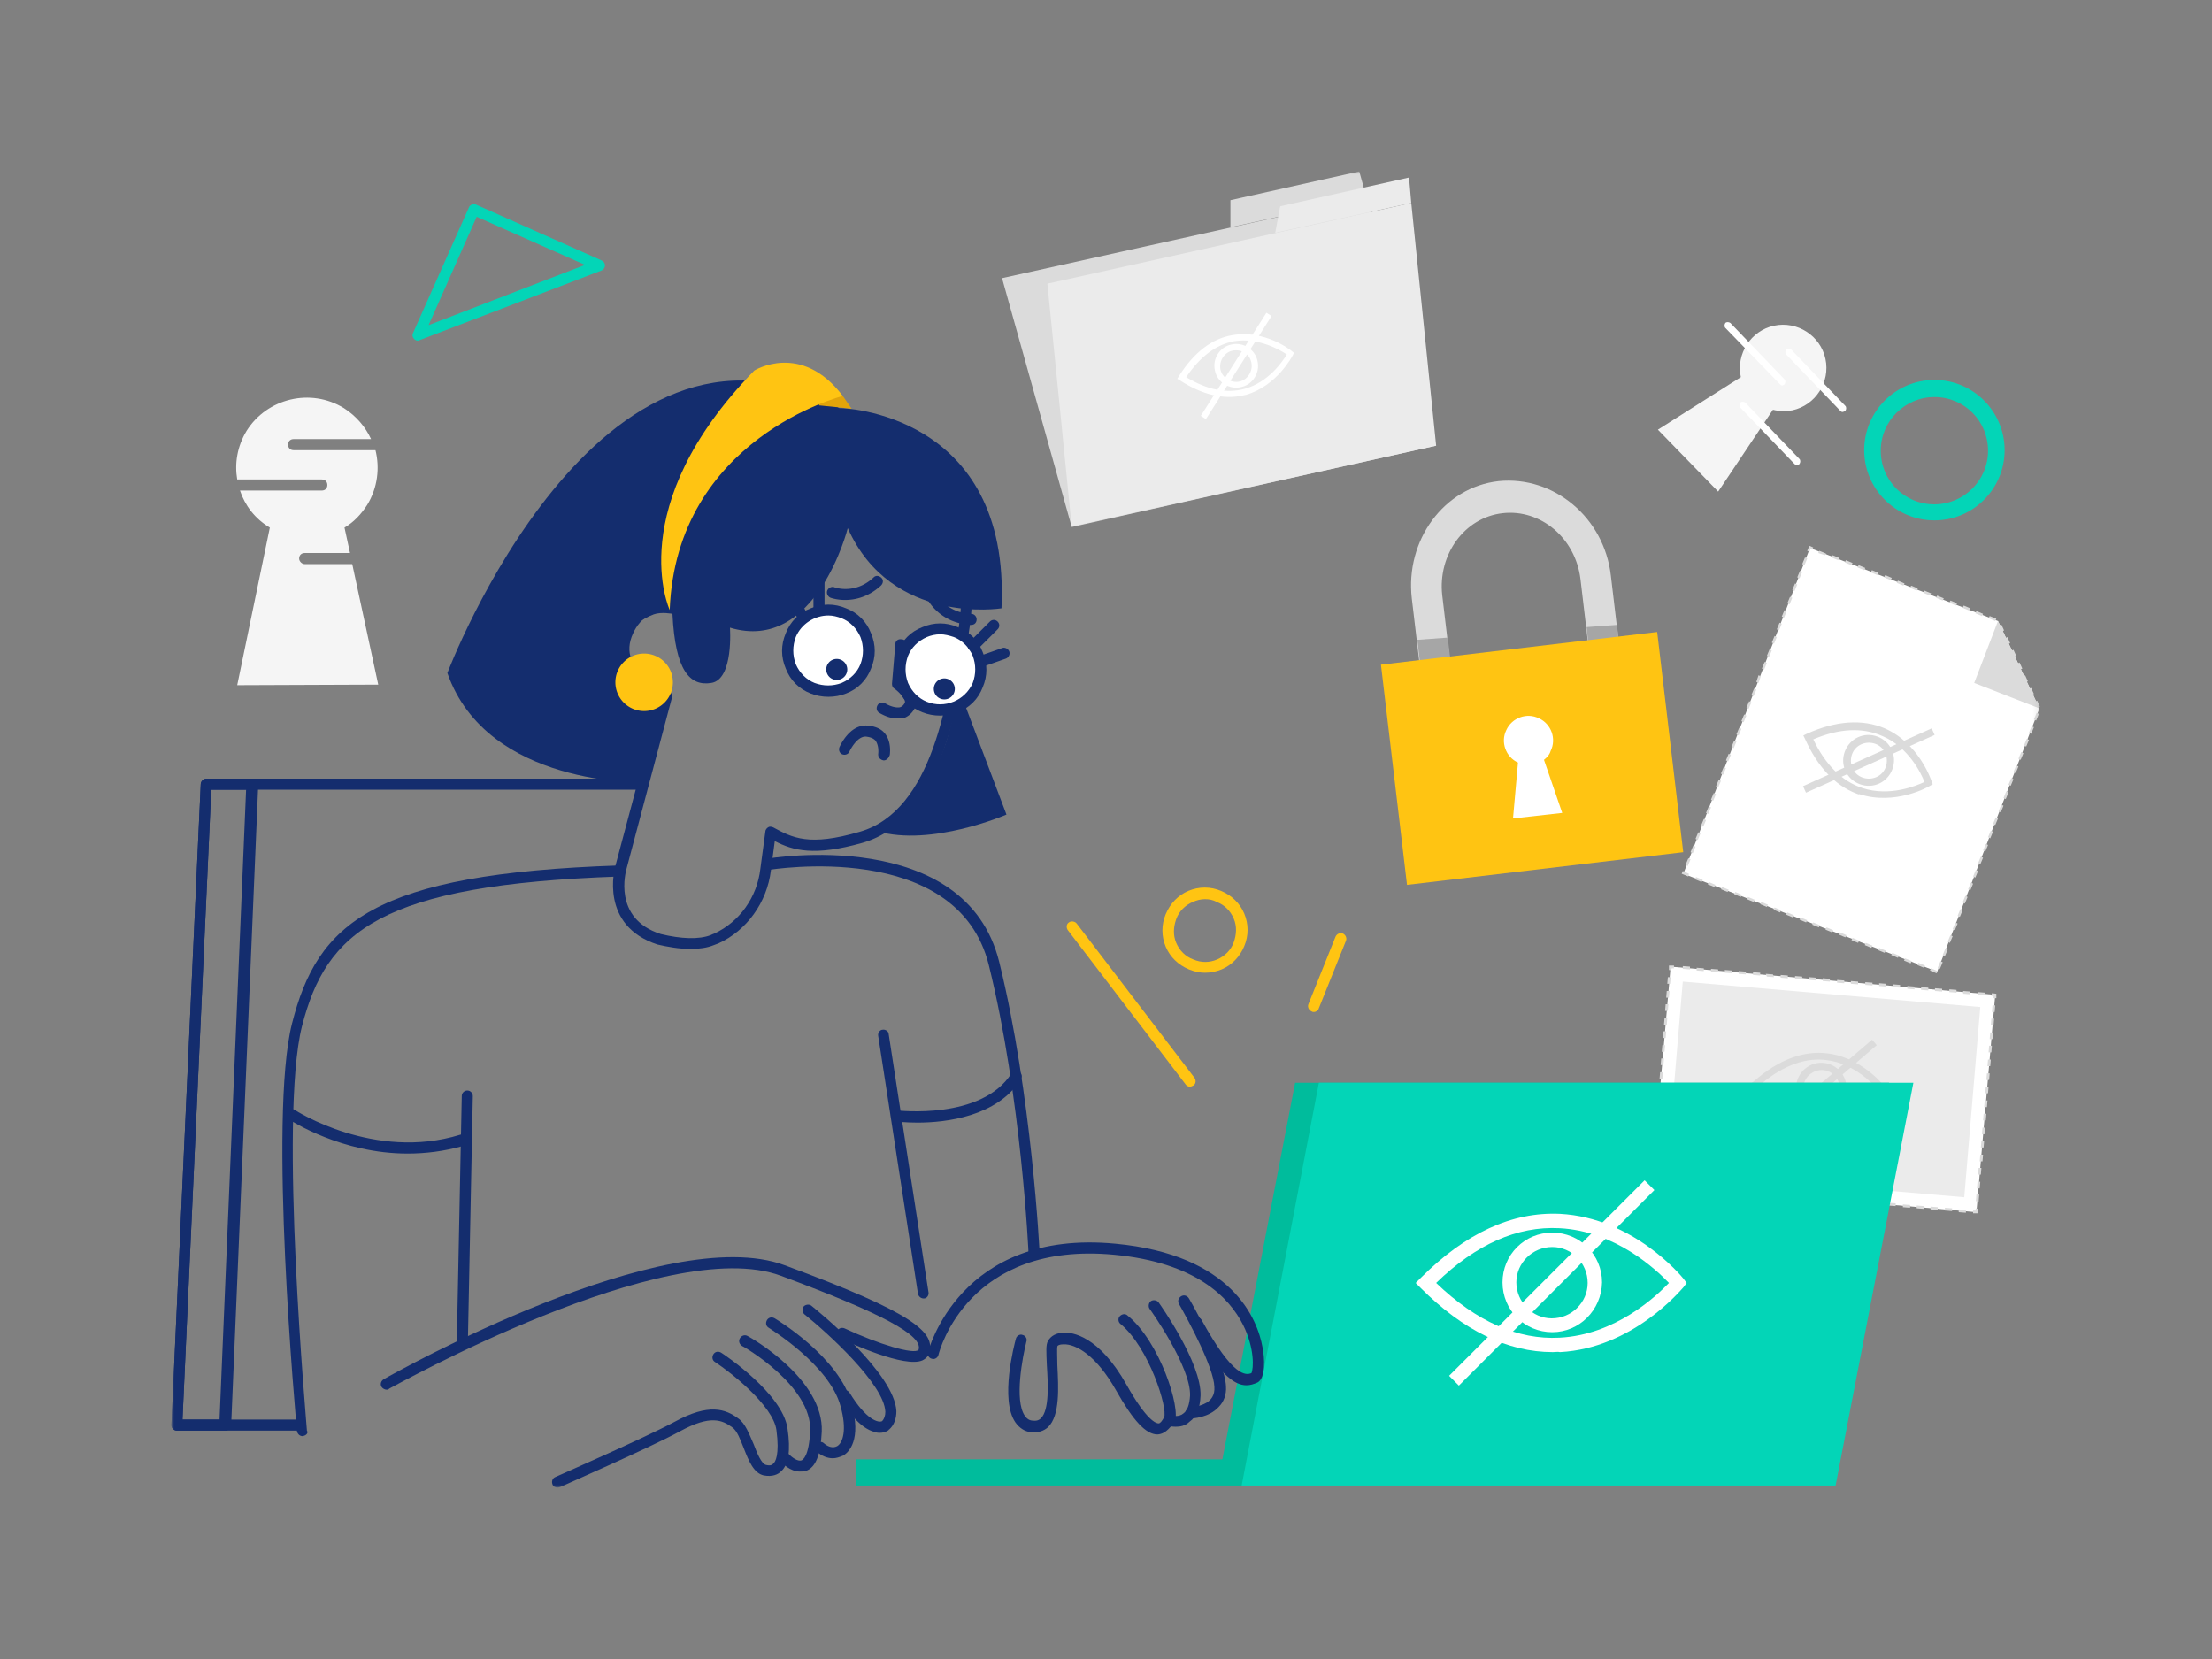 <svg viewBox="0 0 400 300" fill="none" xmlns="http://www.w3.org/2000/svg"><rect x="0" y="0" width="400" height="300" fill="#808080" stroke="none"/><mask id="a" style="mask-type:alpha" maskUnits="userSpaceOnUse" x="31" y="31" width="338" height="238"><path d="M368.9 31H31v238h337.9V31Z" fill="#fff"/></mask><g mask="url(#a)" fill-rule="evenodd" clip-rule="evenodd"><path d="m357.4 219.2 3.4-39.3-58.7-5.1-3.4 39.3 58.7 5.1Z" fill="#fff"/><path d="M299.4 213.9h-.4v-.4l-.5-.1v.9l.8.1.1-.5ZM355.5 218.8l-1.3-.1v.5l1.3.1v-.5ZM353 218.5l-1.3-.1v.5l1.3.1v-.5ZM350.4 218.3l-1.3-.1v.5l1.3.1v-.5ZM347.9 218.1l-1.3-.1v.5l1.3.1v-.5ZM345.4 217.9l-1.3-.1v.5l1.3.1v-.5ZM342.8 217.6l-1.3-.1v.5l1.3.1v-.5ZM340.3 217.4l-1.3-.1v.5l1.3.1v-.5ZM337.7 217.2l-1.3-.1v.5l1.3.1v-.5ZM335.2 217l-1.3-.1v.5l1.3.1v-.5ZM332.7 216.8l-1.3-.1v.5l1.3.1v-.5ZM330.1 216.5l-1.3-.1v.5l1.3.1v-.5ZM327.6 216.3l-1.3-.1v.5l1.3.1v-.5ZM325.1 216.1l-1.3-.1v.5l1.3.1v-.5ZM322.5 215.9l-1.3-.1v.5l1.3.1v-.5ZM320 215.7l-1.3-.1v.5l1.3.1v-.5ZM317.5 215.4l-1.3-.1v.5l1.3.1v-.5ZM314.9 215.2l-1.3-.1v.5l1.3.1v-.5ZM312.4 215l-1.3-.1v.5l1.3.1v-.5ZM309.8 214.8l-1.3-.1v.5l1.3.1v-.5ZM307.3 214.6l-1.3-.1v.5l1.3.1v-.5ZM304.8 214.3l-1.3-.1v.5l1.3.1v-.5ZM302.2 214.1l-1.3-.1v.5l1.3.1v-.5ZM357.7 218.6l-.4-.1-.1.4h-.4v.5h.9v-.8ZM357.9 216h-.5l-.1 1.2.5.1.1-1.3ZM358.1 213.7h-.5l-.1 1.2h.5l.1-1.2ZM358.3 211.2h-.5l-.1 1.2h.5l.1-1.2ZM358.6 208.8h-.5l-.1 1.2h.5l.1-1.2ZM358.8 206.3h-.5l-.1 1.2h.5l.1-1.2ZM359 203.9h-.5l-.1 1.2h.5l.1-1.2ZM359.2 201.4h-.5l-.1 1.2h.5l.1-1.2ZM359.4 199h-.5l-.1 1.2h.5l.1-1.2ZM359.6 196.5h-.5l-.1 1.2h.5l.1-1.2ZM359.8 194.1h-.5l-.1 1.2h.5l.1-1.2ZM360 191.6h-.5l-.1 1.2h.5l.1-1.2ZM360.2 189.1h-.5l-.1 1.2h.5l.1-1.2ZM360.4 186.7h-.5l-.1 1.2h.5l.1-1.2ZM360.6 184.2h-.5l-.1 1.2h.5l.1-1.2ZM360.8 181.8h-.5l-.1 1.2h.5l.1-1.2ZM361 179.7l-.8-.1-.1.5h.4v.4h.5v-.8ZM358.9 179.5l-1.3-.1v.5l1.3.1v-.5ZM356.3 179.3l-1.3-.1v.5l1.3.1v-.5ZM353.8 179l-1.3-.1v.5l1.3.1v-.5ZM351.2 178.8l-1.3-.1v.5l1.3.1v-.5ZM348.7 178.6l-1.3-.1v.5l1.3.1v-.5ZM346.2 178.4l-1.3-.1v.5l1.3.1v-.5ZM343.6 178.1l-1.3-.1v.5l1.3.1v-.5ZM341.1 177.9l-1.3-.1v.5l1.3.1v-.5ZM338.6 177.7l-1.3-.1v.5l1.3.1v-.5ZM336 177.5l-1.3-.1v.5l1.3.1v-.5ZM333.5 177.3l-1.3-.1v.5l1.3.1v-.5ZM330.9 177l-1.3-.1v.5l1.3.1v-.5ZM328.4 176.8l-1.3-.1v.5l1.3.1v-.5ZM325.9 176.6l-1.3-.1v.5l1.3.1v-.5ZM323.3 176.4l-1.3-.1v.5l1.3.1v-.5ZM320.6 176.2l-1.3-.1.2.5 1.3.1-.2-.5ZM318.3 175.9l-1.3-.1v.5l1.3.1v-.5ZM315.7 175.7l-1.3-.1v.5l1.3.1v-.5ZM313.2 175.5l-1.3-.1v.5l1.3.1v-.5ZM310.7 175.3l-1.3-.1v.5l1.3.1v-.5ZM308.1 175.1l-1.3-.1v.5l1.3.1v-.5ZM305.6 174.8l-1.3-.1v.5l1.3.1v-.5ZM302.3 175.1h.4v-.5h-.9v.8l.4.1.1-.4ZM299.2 211.1h-.5l-.1 1.2h.5l.1-1.2ZM299.4 208.6h-.5l-.1 1.2h.5l.1-1.2ZM299.6 206.2h-.5l-.1 1.2h.5l.1-1.2ZM299.8 203.7h-.5l-.1 1.2h.5l.1-1.2ZM300 201.3h-.5l-.1 1.2h.5l.1-1.2ZM300.3 198.8h-.5l-.1 1.2h.5l.1-1.2ZM300.5 196.3h-.5l-.1 1.2h.5l.1-1.2ZM300.7 193.9h-.5l-.1 1.2h.5l.1-1.2ZM300.9 191.4h-.5l-.1 1.2h.5l.1-1.2ZM301.1 189h-.5l-.1 1.2h.5l.1-1.2ZM301.3 186.5h-.5l-.1 1.2h.5l.1-1.2ZM301.5 184.1h-.5l-.1 1.2h.5l.1-1.2ZM301.7 181.6h-.5l-.1 1.2h.5l.1-1.2ZM301.9 179.2h-.5l-.1 1.2h.5l.1-1.2ZM302.1 176.7h-.5l-.1 1.2h.5l.1-1.2Z" fill="#DBDBDB"/><path d="m355.2 216.5 2.9-34.4-53.8-4.6-2.9 34.4 53.8 4.6Z" fill="#EBEBEB"/><path d="M333.895 197.096c.2-2.5-1.7-4.7-4.2-4.9-2.5-.2-4.7 1.7-4.9 4.2-.2 2.5 1.7 4.7 4.2 4.9 2.5.2 4.7-1.7 4.9-4.2Zm-7.79-.491c-.1 1.8 1.3 3.4 3.1 3.5 1.8.1 3.4-1.2 3.5-3 .1-1.9-1.3-3.5-3.1-3.6-1.8-.1-3.4 1.3-3.5 3.1Z" fill="#DBDBDB"/><path d="m316.8 195.802.4.5c3.6 4.2 7.5 6.5 11.7 6.8l.7.1c6.8.1 11.6-4.9 11.8-5.1l.4-.4-.3-.4c-.2-.2-4.2-5.9-10.9-6.8-4.4-.6-8.9 1.1-13.3 4.9l-.5.4Zm12.8 5.999c5.2.1 9.2-3.1 10.4-4.3-1.1-1.3-4.6-5.2-9.7-5.8-3.7-.5-7.7.9-11.7 4.2 3.4 3.8 7.1 5.8 11 5.9Z" fill="#DBDBDB"/><path d="m320.004 205.586 19.368-16.587-.846-.988-19.367 16.588.845.987Z" fill="#DBDBDB"/><path d="m368.8 128.1-7.5-15.8-34-13.2-22.9 58.9 45.9 17.7 18.5-47.6Z" fill="#fff"/><path d="m350.4 175.6-1.2-.5-.2.4 1.2.5.2-.4ZM351.3 174l-.4-.2-.5 1.2.4.2.5-1.2ZM348.1 174.6l-1.2-.5-.2.4 1.2.5.2-.4ZM345.7 173.8l-1.2-.5-.2.4 1.2.5.2-.4ZM343.4 172.8l-1.2-.5-.2.4 1.2.5.2-.4ZM352.2 171.7l-.4-.2-.5 1.2.4.2.5-1.2ZM341 171.9l-1.2-.5-.2.4 1.2.5.2-.4ZM338.6 171l-1.2-.5-.2.4 1.2.5.2-.4ZM353.1 169.3l-.4-.2-.5 1.2.4.2.5-1.2ZM336.2 170.1l-1.2-.5-.2.4 1.2.5.2-.4ZM333.9 169.1l-1.2-.5-.2.4 1.2.5.2-.4ZM331.5 168.2l-1.2-.5-.2.4 1.2.5.2-.4ZM354 167l-.4-.2-.5 1.2.4.2.5-1.2ZM329.1 167.3l-1.2-.5-.2.4 1.2.5.2-.4ZM326.8 166.4l-1.2-.5-.2.4 1.2.5.2-.4ZM324.4 165.5l-1.2-.5-.2.4 1.2.5.2-.4ZM354.9 164.6l-.4-.2-.5 1.2.4.2.5-1.2ZM322.1 164.6l-1.2-.5-.2.4 1.2.5.2-.4ZM319.7 163.6l-1.2-.5-.2.4 1.2.5.2-.4ZM355.8 162.2l-.4-.2-.5 1.2.4.2.5-1.2ZM317.3 162.7l-1.2-.5-.2.4 1.2.5.2-.4ZM315 161.8l-1.2-.5-.2.4 1.2.5.2-.4ZM312.6 160.9l-1.2-.5-.2.4 1.2.5.2-.4ZM356.8 159.8l-.4-.2-.5 1.2.4.2.5-1.2ZM310.2 160l-1.2-.5-.2.4 1.2.5.2-.4ZM307.9 159.1l-1.2-.5-.2.4 1.2.5.2-.4ZM357.7 157.5l-.4-.2-.5 1.2.4.2.5-1.2ZM305.4 158l-.7-.3-.4-.2-.2.5 1.2.5.1-.5ZM305.7 155.4l-.4-.2-.5 1.2.4.2.5-1.2ZM358.6 155.1l-.4-.2-.5 1.2.4.2.5-1.2ZM306.6 153.1l-.4-.2-.5 1.2.4.2.5-1.2ZM359.5 152.8l-.4-.2-.5 1.2.4.2.5-1.2ZM307.5 150.7l-.4-.2-.5 1.2.4.2.5-1.2ZM360.4 150.4l-.4-.2-.5 1.2.4.2.5-1.2ZM308.5 148.3l-.4-.2-.5 1.2.4.2.5-1.2ZM361.3 148l-.4-.2-.5 1.2.4.2.5-1.2ZM309.4 146l-.4-.2-.5 1.2.4.2.5-1.2ZM362.3 145.7l-.4-.2-.5 1.2.4.2.5-1.2ZM310.3 143.6l-.4-.2-.5 1.2.4.2.5-1.2ZM363.2 143.3l-.4-.2-.5 1.2.4.2.5-1.2ZM311.2 141.2l-.4-.2-.5 1.2.4.2.5-1.2ZM364.1 140.9l-.4-.2-.5 1.2.4.2.5-1.2ZM312.1 138.9l-.4-.2-.5 1.2.4.2.5-1.2ZM365 138.6l-.4-.2-.5 1.2.4.2.5-1.2ZM313 136.5l-.4-.2-.5 1.2.4.2.5-1.2ZM365.9 136.2l-.4-.2-.5 1.2.4.2.5-1.2ZM314 134.1l-.4-.2-.5 1.2.4.2.5-1.2ZM366.9 133.8l-.4-.2-.5 1.2.4.2.5-1.2ZM314.9 131.8l-.4-.2-.5 1.2.4.2.5-1.2ZM367.8 131.5l-.4-.2-.5 1.2.4.2.5-1.2ZM315.8 129.4l-.4-.2-.5 1.2.4.2.5-1.2ZM368.7 129.1l-.4-.2-.5 1.2.4.2.5-1.2ZM316.7 127l-.4-.2-.5 1.2.4.2.5-1.2ZM368.9 127.8l-.5-1.1-.4.2.5 1.1.4-.2ZM317.6 124.7l-.4-.2-.5 1.2.4.2.5-1.2ZM367.8 125.5l-.5-1.1-.4.2.5 1.1.4-.2ZM318.4 122.3l-.4-.2-.4 1.2.4.2.4-1.2ZM366.7 123.2l-.5-1.1-.4.2.5 1.1.4-.2ZM319.5 119.9l-.4-.2-.5 1.2.4.2.5-1.2ZM365.7 120.9l-.5-1.1-.4.2.5 1.1.4-.2ZM364.6 118.6l-.5-1.1-.4.2.5 1.1.4-.2ZM320.4 117.6l-.4-.2-.5 1.2.4.2.5-1.2ZM363.5 116.3l-.5-1.1-.4.2.5 1.1.4-.2ZM321.3 115.2l-.4-.2-.5 1.2.4.2.5-1.2ZM362.4 114l-.5-1.1-.4.2.5 1.1.4-.2ZM322.2 112.8l-.4-.2-.5 1.2.4.2.5-1.2ZM361 111.9l-1.2-.5-.2.4 1.2.5.2-.4ZM323.1 110.5l-.4-.2-.5 1.2.4.2.5-1.2ZM358.6 111l-1.2-.5-.2.4 1.2.5.2-.4ZM356.3 110l-1.2-.5-.2.4 1.2.5.2-.4ZM353.9 109.1l-1.2-.5-.2.4 1.2.5.2-.4ZM324.1 108.1l-.4-.2-.5 1.2.4.2.5-1.2ZM351.5 108.2l-1.2-.5-.2.4 1.2.5.2-.4ZM349.2 107.3l-1.2-.5-.2.4 1.2.5.2-.4ZM325 105.7l-.4-.2-.5 1.2.4.2.5-1.2ZM346.8 106.4l-1.2-.5-.2.4 1.2.5.2-.4ZM344.4 105.5l-1.2-.5-.2.4 1.2.5.2-.4ZM342.1 104.5l-1.2-.5-.2.4 1.2.5.2-.4ZM325.9 103.4l-.4-.2-.5 1.2.4.2.5-1.2ZM339.7 103.6l-1.2-.5-.2.4 1.2.5.2-.4ZM337.3 102.7l-1.2-.5-.2.4 1.2.5.2-.4ZM335 101.8l-1.2-.5-.2.4 1.2.5.2-.4ZM326.8 101l-.4-.2-.5 1.2.4.2.5-1.2ZM332.6 100.9l-1.2-.5-.2.4 1.2.5.2-.4ZM330.2 100.1l-1.2-.5-.2.4 1.2.4.2-.3ZM327.4 99.3l.3.1.2-.4-.7-.3-.4.9.4.2.2-.5Z" fill="#DBDBDB"/><path d="m357 123.5 11.8 4.6-7.5-15.8-4.3 11.2ZM342.201 139.101c.9-2.4-.3-5-2.7-5.9-2.4-.9-5 .3-5.9 2.7-.9 2.4.3 5 2.7 5.9 2.4.9 5-.3 5.9-2.7Zm-7.299-2.699c-.6 1.7.2 3.6 1.9 4.2 1.7.6 3.6-.2 4.2-1.9.6-1.7-.2-3.6-1.9-4.2-1.7-.6-3.6.2-4.2 1.9Z" fill="#DBDBDB"/><path d="m349 142.104.5-.3-.2-.5c-.1-.3-2.3-6.9-8.5-9.6-4-1.7-8.8-1.4-14.1 1l-.6.3.3.6c2.3 5.1 5.4 8.4 9.3 9.9.2.1.5.2.5.1 6.5 2.1 12.5-1.3 12.8-1.5Zm-12.2.4c4.9 1.6 9.7-.4 11.2-1.1-.6-1.6-2.9-6.3-7.6-8.3-3.6-1.6-7.8-1.4-12.5.6 2.2 4.6 5.2 7.6 8.9 8.8Z" fill="#DBDBDB"/><path d="m326.581 143.347 23.261-10.449-.533-1.186-23.261 10.45.533 1.185ZM260.796 107.601c-.8-7.3 4-14 10.9-14.8 6.9-.8 13.2 4.5 14.1 11.9l2.3 19.4 5.5-.6-2.3-19.4c-1.2-10.5-10.3-18.1-20.3-17.1-9.9 1.1-16.9 10.7-15.7 21.2l2.3 19.4 5.5-.6-2.3-19.4Z" fill="#DBDBDB"/><path d="m257.7 127.7 5.5-.6-1.4-11.8-5.5.4 1.4 12ZM286.9 113.4l1.2 10.7 5.5-.6-1.2-10.5-5.5.4Z" fill="#A6A6A6"/><path d="m254.43 160.014 49.952-5.91-4.712-39.822-49.951 5.91 4.711 39.822Z" fill="#FFC412"/><path d="M280.4 135.8c1.1-2.2.1-4.9-2.1-5.9-2.2-1.1-4.9-.1-5.9 2.1-1.1 2.2-.1 4.9 2.1 5.9l-.9 10.1 8.9-1-3.3-9.6c.5-.4 1-.9 1.2-1.6Z" fill="#fff"/><path d="M362.5 81.4c0-7-5.7-12.7-12.7-12.7-7 0-12.7 5.7-12.7 12.7 0 7 5.7 12.7 12.7 12.7 7 0 12.7-5.7 12.7-12.7Zm-22.4.1c0 5.4 4.3 9.7 9.7 9.7 5.3 0 9.7-4.3 9.7-9.7 0-5.4-4.3-9.7-9.7-9.7-5.3 0-9.7 4.3-9.7 9.7Z" fill="#03D5B7"/><path d="m238.498 182.298 4.9-12.2c.2-.5-.1-1.1-.6-1.3-.5-.2-1.1.1-1.3.6l-4.9 12.2c-.2.5.1 1.1.6 1.3.1.1.3.1.4.1.4 0 .8-.3.9-.7ZM225 165.2c-.8-1.9-2.3-3.3-4.2-4.1-1.9-.8-4-.8-5.9 0-1.9.8-3.3 2.3-4.1 4.2-.8 1.9-.8 4 0 5.9.8 1.9 2.3 3.3 4.2 4.1 1 .4 1.9.6 2.9.6s2-.2 3-.6c1.9-.8 3.3-2.3 4.1-4.2.8-1.9.8-4 0-5.9Zm-4.903 8.3c1.4-.6 2.5-1.7 3-3.1.5-1.4.6-2.9 0-4.3s-1.7-2.5-3.1-3c-.7-.4-1.4-.5-2.1-.5-.8 0-1.5.2-2.2.5-1.4.6-2.5 1.7-3 3.1-.5 1.4-.6 2.9 0 4.3s1.7 2.5 3.1 3c1.4.6 2.9.6 4.3 0ZM215.795 196.296c.5-.3.5-1 .2-1.4l-21.3-27.9c-.3-.4-1-.5-1.4-.2-.5.3-.5 1-.2 1.4l21.3 27.9c.2.3.5.4.8.4.2 0 .4-.1.6-.2Z" fill="#FFC412"/><path d="m259.6 80.6-12.5-44.9-65.9 14.6 12.6 45 65.8-14.7Z" fill="#DBDBDB"/><path d="m222.5 41.1 24.6-5.4-1.3-4.7-23.3 5.2v4.9Z" fill="#DBDBDB"/><path d="m259.7 80.6-4.5-43.9-65.8 14.6 4.4 43.9 65.9-14.6Z" fill="#EBEBEB"/><path d="m230.6 42.1 24.6-5.4-.4-4.6-23.3 5.2-.9 4.8Z" fill="#EBEBEB"/><path d="M227.398 65.298c-.4-2.1-2.6-3.5-4.7-3-2.1.4-3.5 2.6-3 4.7.4 2.1 2.6 3.5 4.7 3 2.1-.4 3.5-2.6 3-4.7Zm-6.701 1.505c.3 1.5 1.9 2.5 3.4 2.2 1.5-.3 2.5-1.9 2.2-3.4-.3-1.6-1.8-2.5-3.4-2.2-1.5.3-2.5 1.9-2.2 3.4Z" fill="#fff"/><path d="m213.2 67.999-.3.5.5.3c4 2.6 7.9 3.5 11.4 2.7l.5-.1c5.6-1.6 8.4-7 8.5-7.2l.2-.4-.4-.3c-.2-.2-4.9-3.9-10.7-2.9-3.7.6-7 3.1-9.7 7.4Zm11.9 2.3c4.3-1.2 6.8-4.9 7.6-6.2-1.2-.8-5.1-3.1-9.5-2.4-3.3.6-6.2 2.8-8.7 6.5 3.8 2.3 7.3 3 10.6 2.1Z" fill="#fff"/><path d="m218.069 75.787 11.871-18.64-.927-.591-11.872 18.64.928.591Z" fill="#fff"/><path d="M58.195 88.704h-14.8c.9 2.7 2.7 5.1 5.4 6.7l-5.9 28.5 25.5-.1-4.7-21.8h-8.6c-.5 0-1-.5-1-1 0-.6.4-1 1-1h8.2l-1-4.6c1.7-1 3-2.4 4.1-4.1 1.9-3.1 2.3-6.7 1.5-9.9h-14.8c-.6 0-1-.4-1-1s.4-1 1-1h14c-1-2.2-2.7-4.2-4.9-5.6-6-3.7-13.9-1.8-17.6 4.1-1.7 2.8-2.2 5.9-1.7 8.8h15.3c.6 0 1 .4 1 1s-.4 1-1 1ZM324.1 74.197c4.2-.9 6.9-5.1 6-9.3-.9-4.2-5.1-6.9-9.3-6-4.2.9-6.9 5.1-6 9.3l-15 9.5 10.9 11.2 9.9-14.8c1.2.3 2.4.3 3.5.1Z" fill="#F5F5F5"/><path d="M333.7 74.3c.2-.3.2-.7 0-.9l-9.8-10.2c-.3-.2-.7-.2-.9 0-.2.3-.2.7 0 .9l9.8 10.2c.1.1.2.2.4.2.1 0 .3-.1.5-.2ZM322.7 69.5c.2-.3.2-.7 0-.9l-9.8-10.2c-.3-.2-.7-.2-.9 0-.2.3-.2.7 0 .9l9.9 10.2c.1.1.2.2.4.2.1 0 .3-.1.4-.2ZM325.4 83.9c.2-.3.2-.7 0-.9l-9.8-10.2c-.3-.2-.7-.2-.9 0-.2.3-.2.7 0 .9l9.8 10.2c.1.1.2.2.4.2s.3 0 .5-.2Z" fill="#fff"/><path d="M45.7 140.8h-8.4c-.5 0-1 .5-1 1L31 257.7c0 .3.1.5.3.7.2.2.4.3.7.3h8.8c.5 0 .9-.4 1-1l4.9-115.9c0-.2-.1-.5-.3-.7-.2-.2-.4-.3-.7-.3Zm-6 115.9 4.8-113.9h-6.3L33 256.7h6.7Z" fill="#142D6E"/><path d="M154.8 268.8h117.5v-4.9H154.8v4.9Z" fill="#00BC9C"/><path d="m327.6 268.8 14-73H234.2l-14.1 73h107.5Z" fill="#00BC9C"/><path d="m331.9 268.8 14.1-73H238.5l-14 73h107.4Z" fill="#03D5B7"/><path d="M289.7 231.9c0-5-4-9-9-9s-9 4-9 9 4 9 9 9c4.9 0 8.9-4 9-9Zm-15.5 0c0 3.5 2.9 6.5 6.4 6.5 3.6 0 6.5-2.9 6.5-6.4 0-3.6-2.9-6.5-6.4-6.5-3.6 0-6.5 2.9-6.5 6.4Z" fill="#fff"/><path d="M280.8 244.502c.5 0 .9-.1 1.3 0 13.2-.7 21.9-11.3 22.3-11.7l.6-.8-.6-.8c-.4-.5-9.1-11-22.3-11.7-8.7-.4-17.1 3.5-25.2 11.6l-.9.9.9.9c7.7 7.7 15.7 11.6 23.9 11.6Zm1.2-2.604c10.1-.5 17.5-7.5 19.8-9.9-2.3-2.4-9.7-9.4-19.8-9.9-7.6-.4-15.1 2.9-22.3 9.9 7.3 7 14.8 10.3 22.3 9.9Z" fill="#fff"/><path d="m263.81 250.562 35.355-35.355-1.768-1.768-35.355 35.355 1.768 1.768Z" fill="#fff"/><path d="M54.3 256.7H33l5.2-113.9H116c.6 0 1-.4 1-1s-.4-1-1-1H37.3c-.5 0-1 .5-1 1L31 257.7c0 .3.1.5.3.7.2.2.4.3.7.3h22.3c.6 0 1-.4 1-1s-.4-1-1-1Z" fill="#142D6E"/><path d="m139.404 157.398.7-5.3c3.3 1.7 7.1 2.8 15.9.3 14.4-4.2 17.4-25.4 19.2-38.1l.2-1.3c1-7.1-.5-13.5-4.3-18.5-4.7-6.2-12.8-10.1-24-11.6-21.9-2.9-29.1 22.3-30.2 26.5-3 1-4.3 4.3-4.3 4.4-1 2.2-1.1 4.3-.3 6.3 1.4 3.5 5.3 5.6 7 6.4l-8 30c-.2.6-2.9 10.9 7.6 14.3 1.7.4 3.9.8 6 .8 1.5 0 3-.2 4.2-.7.3-.1.5-.2.8-.3 5.1-2.3 8.8-7.4 9.5-13.2Zm-1.007-6.997c0-.3.2-.6.5-.8.3-.2.6-.1.9 0 3.5 1.9 6.5 3.5 15.7.8 13.2-3.8 16.1-24.3 17.8-36.5l.2-1.4c.9-6.6-.4-12.4-3.9-17-4.4-5.8-12-9.4-22.6-10.8-22-2.9-28.1 25.3-28.2 25.6-.1.4-.4.7-.8.8-2.3.5-3.5 3.4-3.5 3.4-.8 1.7-.9 3.3-.3 4.8 1.5 3.7 6.6 5.6 6.7 5.7.5.2.7.7.6 1.2l-8.2 30.9c-.1.4-2.6 9 6.2 11.8 3.7.9 6.9 1 9 .2.2-.1.4-.2.7-.3 4.5-2.1 7.7-6.5 8.3-11.7l.9-6.7Z" fill="#142D6E"/><path d="M158.599 150.3c9.8 2.9 23.4-3 23.4-3l-9-23.8c-1.09 20.34-14.17 26.74-14.4 26.8ZM116.5 141.502l3.1-15.8c-11.4-8.7-5.3-13.1-1.4-14.6 1.4-.5 3.4-.1 3.4-.1.5 10.4 3.2 13.1 7 12.5 4.1-.6 3.4-10 3.4-10 15.6 4.7 21.3-18 21.3-18 7.9 17.7 27.8 14.5 27.8 14.5 1.7-35.5-29.1-36.3-29.3-36.2-43.6-24.3-70.9 47.9-70.9 47.9 7.2 20.6 35.6 19.8 35.6 19.8Z" fill="#142D6E"/><path d="M111.671 121.402a5.202 5.202 0 0 0 2.826 6.789 5.202 5.202 0 0 0 6.789-2.826 5.202 5.202 0 0 0-2.826-6.789 5.203 5.203 0 0 0-6.789 2.826Z" fill="#FFC412"/><path d="M163.286 118.3a7.302 7.302 0 0 0 3.967 9.531 7.301 7.301 0 0 0 9.531-3.967 7.302 7.302 0 0 0-3.967-9.531 7.302 7.302 0 0 0-9.531 3.967Z" fill="#fff"/><path d="M173.195 128.805c2.1-.8 3.7-2.4 4.5-4.5.9-2.1.9-4.3 0-6.4-.8-2.1-2.4-3.7-4.5-4.5-2.1-.9-4.3-.9-6.4 0-2.1.8-3.7 2.4-4.5 4.5-.9 2.1-.9 4.3 0 6.4.8 2.1 2.4 3.7 4.5 4.5 1 .4 2.1.6 3.2.6s2.2-.2 3.2-.6ZM167.6 115.2c-1.6.7-2.8 1.9-3.4 3.4-.6 1.6-.6 3.3 0 4.9.7 1.6 1.9 2.8 3.4 3.4 3.2 1.3 6.9-.2 8.3-3.4.6-1.6.6-3.3 0-4.9-.7-1.6-1.9-2.8-3.4-3.4-.9-.3-1.7-.5-2.5-.5s-1.7.2-2.4.5Z" fill="#142D6E"/><path d="M169.213 123.476a1.9 1.9 0 1 0 3.126 2.16 1.9 1.9 0 0 0-3.126-2.16ZM178.197 120.397l3.7-1.3c.5-.2.8-.8.6-1.3-.2-.5-.8-.8-1.3-.6l-3.7 1.3c-.5.2-.8.8-.6 1.3.1.4.5.7.9.7.2 0 .3 0 .4-.1ZM176.7 117.5l3.7-3.7c.4-.4.4-1 0-1.4-.4-.4-1-.4-1.4 0l-3.7 3.7c-.4.4-.4 1 0 1.4.2.2.4.3.7.3.2 0 .5-.1.7-.3Z" fill="#142D6E"/><path d="M143.062 114.906a7.302 7.302 0 0 0 3.967 9.531 7.303 7.303 0 0 0 9.532-3.967 7.304 7.304 0 0 0-3.967-9.531 7.303 7.303 0 0 0-9.532 3.967Z" fill="#fff"/><path d="M146.595 110.005c-2.09.8-3.7 2.4-4.5 4.5-.9 2.1-.9 4.3 0 6.4.8 2.1 2.41 3.7 4.5 4.5 1 .4 2.11.6 3.21.6s2.2-.2 3.2-.6c2.1-.8 3.7-2.4 4.5-4.5.9-2.1.9-4.3 0-6.4-.8-2.1-2.4-3.7-4.5-4.5-2.11-.9-4.31-.9-6.41 0ZM143.9 115.2c-.6 1.6-.6 3.3 0 4.9.7 1.6 1.9 2.8 3.4 3.4 1.6.6 3.3.6 4.9 0 1.6-.7 2.8-1.9 3.4-3.4.6-1.6.6-3.3 0-4.9-.7-1.6-1.9-2.8-3.4-3.4-.8-.3-1.6-.5-2.4-.5-2.5 0-4.9 1.5-5.9 3.9Z" fill="#142D6E"/><path d="M149.763 119.956a1.9 1.9 0 1 0 3.126 2.16 1.9 1.9 0 0 0-3.126-2.16ZM145.302 111.801c.4-.2.6-.8.4-1.3l-1.8-3.5c-.2-.4-.8-.6-1.3-.4-.4.2-.6.8-.4 1.3l1.8 3.5c.2.4.5.6.9.6.1 0 .3 0 .4-.2ZM149.1 110.4v-5.2c0-.5-.4-1-1-1s-1 .4-1 1v5.2c0 .5.4 1 1 1s1-.5 1-1ZM158.701 127.505c-.3.5-.2 1.1.3 1.4 1.2.7 2.2 1 3.2 1h1.1c.9-.3 1.6-.9 2.1-1.8 1-1.9-1-4-2-4.8l.5-6.6c.1-.6-.3-1.1-.9-1.1-.6-.1-1.1.3-1.1.9l-.6 7.1c0 .4.1.7.4.9 1 .7 2.2 2.1 1.9 2.6-.2.4-.5.7-.9.8-.6.1-1.6-.1-2.6-.7-.5-.3-1.1-.2-1.4.3ZM159.297 105.895c.4-.4.5-1 .1-1.4-.4-.4-1-.5-1.4-.1-3.3 3.1-6.9 1.9-7.1 1.8-.5-.2-1.1.1-1.3.6-.2.5.1 1.1.6 1.3 0 0 1.1.4 2.6.4 1.8 0 4.2-.5 6.5-2.6ZM176.603 112.003c0-.5-.4-1-1-1-4.6-.2-6.2-3.6-6.3-3.8-.2-.5-.8-.7-1.3-.5-.5.2-.7.8-.5 1.3.1.2 2.2 4.7 8.1 5 .6 0 1-.4 1-1ZM158.803 136.402c0 .6.4 1 1 1.1.5 0 .9-.4 1.1-1 .2-1.7-.2-3.1-1-4-.7-.8-1.8-1.2-3.1-1.3-3.2-.2-4.9 3.7-5 3.9-.2.5 0 1.1.5 1.3.5.2 1.1 0 1.3-.5 0 0 1.3-2.8 3-2.7.8.1 1.3.3 1.7.7.5.7.6 1.7.5 2.5Z" fill="#142D6E"/><path d="m152.4 71.6-4.3-.6v2.3l5.9.6-1.6-2.3Z" fill="#E2A40A"/><path d="M136.403 67.003c-24 24.6-15.3 43.3-15.3 43.3 1.2-31.1 31.3-38.7 31.3-38.7-7.5-9.9-16-4.6-16-4.6Z" fill="#FFC412"/><path d="M151.899 241.999c1.9.9 11.7 5.4 14.9 4 .8-.4 1.1-.9 1.2-1.3 1.2-3.7-2.5-7.2-26.1-15.9-21.6-8-70.4 19.4-72.5 20.6-.5.3-.7.9-.4 1.4.2.3.6.5.9.5.2 0 .3 0 .5-.2.5-.2 50.1-28.1 70.8-20.4 18.3 6.8 25.8 10.8 24.9 13.4-.8.9-7.2-1-13.4-3.9-.5-.2-1.1 0-1.3.5-.2.5 0 1.1.5 1.3Z" fill="#142D6E"/><path d="M160.796 258.495c.9-.8 1.3-2 1.3-3.3-.3-6.8-13.9-17.9-15.4-19.1-.4-.3-1.1-.2-1.4.2-.3.4-.2 1.1.2 1.4 4 3.2 14.4 12.6 14.6 17.6 0 .7-.2 1.3-.6 1.7-.6.3-2.8-.1-5.9-5.2-.3-.4-.9-.6-1.4-.3-.4.3-.6.9-.3 1.4 2.2 3.6 4.4 5.7 6.5 6.1.2.1.5.1.7.1.9 0 1.5-.4 1.6-.5 0-.1.1-.1.1-.1Z" fill="#142D6E"/><path d="M147.701 262.501c.9.8 1.9 1.2 2.9 1.2.6 0 1.2-.2 1.9-.5 1-.6 3.3-2.8 1.5-9.4-2.2-8.3-13.4-15.1-13.9-15.4-.5-.3-1.1-.2-1.4.3-.3.5-.2 1.1.3 1.4.1.1 11 6.7 13 14.2 1.2 4.3.4 6.6-.6 7.2-.7.4-1.6.2-2.4-.5-.4-.4-1-.3-1.4.1-.4.4-.3 1 .1 1.4Z" fill="#142D6E"/><path d="M133.799 241.999c-.3.5-.1 1.1.4 1.4.1 0 12.7 7.2 12.3 15.4-.2 4.5-1.3 5.2-1.6 5.3-.6.2-1.7-.5-2.4-1.3-.4-.4-1-.5-1.4-.1-.4.4-.5 1-.1 1.4.4.5 1.9 2 3.6 2 .3 0 .6 0 1.1-.1 1.8-.6 2.7-2.9 2.9-7.1.4-9.5-12.8-17-13.4-17.3-.5-.3-1.1-.1-1.4.4Z" fill="#142D6E"/><path d="M132.403 258.101c.9.6 1.5 2.3 2.1 3.8.9 2.3 1.8 4.5 3.6 4.9 1.6.3 2.6-.2 3.1-.7 1.4-1.2 1.8-3.8 1.2-7.8-.9-6.3-11.5-13.4-12-13.7-.5-.3-1.1-.2-1.4.3-.3.5-.2 1.1.3 1.4 2.9 1.9 10.5 7.9 11.1 12.3.6 4.5-.2 5.8-.6 6.1-.2.2-.5.4-1.3.2s-1.6-2.1-2.2-3.7c-.8-1.8-1.5-3.8-2.8-4.7-2.3-1.7-5.3-2.8-11.5.6-5.4 2.9-21.4 9.9-21.6 10-.5.2-.7.8-.5 1.3.1.4.5.6.9.6.1 0 .2 0 .5-.1.6-.3 16.2-7.1 21.7-10.1s7.6-2 9.4-.7ZM55.5 258.7c0-.6-5.1-56.4-.9-73.1C59 168.4 68.7 160 112 158.5c.6 0 1-.4 1-1s-.4-1-1-1c-44.6 1.5-54.6 10.4-59.2 28.6-4.3 17 .7 71.4.9 73.7.1.5.5.9 1 .9.7-.1 1.1-.6.8-1Z" fill="#142D6E"/><path d="m84.6 243 .9-44.8c0-.5-.4-1-1-1-.5 0-1 .4-1 1l-.9 44.8c0 .5.4 1 1 1 .5 0 1-.4 1-1Z" fill="#142D6E"/><path d="M83.801 207.201c.6-.2.9-.8.7-1.3-.2-.6-.8-.9-1.3-.7-15.5 4.8-29.8-4.4-29.9-4.5-.5-.3-1.1-.2-1.4.3-.3.5-.2 1.1.3 1.4.5.3 9.6 6.2 21.5 6.2 3.2 0 6.6-.4 10.1-1.4ZM188.004 226.802c0-.3-1.4-28.9-7.3-52.8-6.1-24.8-41.7-18.8-42.1-18.7-.5.1-.9.7-.8 1.2.1.5.7.9 1.2.8.3 0 34.1-5.7 39.8 17.2 5.9 23.8 7.2 52.1 7.2 52.4 0 .6.5 1 1 1 .6 0 1-.5 1-1.1Z" fill="#142D6E"/><path d="M167.104 234.804c.5 0 .9-.6.8-1.1l-7.2-46.7c0-.5-.6-.9-1.1-.8-.5 0-.9.6-.8 1.1l7.2 46.7c.1.4.5.8 1 .8h.1ZM168.497 245.701c.5.2 1.1-.2 1.2-.7.2-.8 5.4-20.6 31.8-18.1 14.7 1.4 20.8 7.7 23.3 12.7 2.1 4.2 1.9 7.9 1.5 8.7-1 .4-3.3.8-9-9.6-.3-.5-.9-.7-1.4-.4-.5.3-.7.9-.4 1.4 4.7 8.6 7.6 10.8 9.9 10.8.7 0 1.3-.2 2-.5 1.5-.8 1.3-4.5.9-6.4-.9-5-5.4-16.7-26.6-18.7-28.2-2.7-33.8 19.4-33.9 19.6-.2.5.2 1.1.7 1.2Z" fill="#142D6E"/><path d="M186.504 258.995c1.2.1 2.2-.2 3-.9 2.2-2.1 1.9-7.2 1.7-11.2 0-1.3-.1-3 0-3.4 0-.2.4-.4 1.1-.4 2.3-.1 6 2.1 9.5 8.3 3.1 5.5 5.4 8 7.5 8 1.7-.1 2.5-1.7 3.1-2.2 1.2-2.5-2.7-14.6-8.5-19.3-.4-.4-1-.3-1.4.1-.4.4-.3 1.1.1 1.4 5.2 4.3 8.6 15.3 7.9 16.9-.4.7-.7 1.1-1 1.1-.4 0-2.1-.4-5.8-7-5-8.9-9.9-9.5-11.3-9.4-1.4 0-2.4.6-2.9 1.5-.4.7-.3 1.9-.2 4.4.2 3.2.5 8.1-1.1 9.6-.2.2-.6.5-1.4.4-.6 0-1.1-.3-1.5-.9-1.9-2.8-.4-10.6.3-13.4.2-.5-.2-1.1-.7-1.2-.5-.2-1.1.2-1.2.7-.3 1.1-2.9 11-.1 15.1.7 1 1.7 1.7 2.9 1.8Z" fill="#142D6E"/><path d="M211.996 255.996c-.5-.2-1.1.2-1.2.7-.1.5.2 1.1.7 1.2 0 0 .5.1 1.1.1.7 0 1.7-.1 2.5-.9 1.3-.9 1.9-2.5 2-4.7.2-5.9-7.3-16.5-7.6-16.9-.3-.4-1-.5-1.4-.2-.4.3-.5 1-.2 1.4.1.1 7.5 10.5 7.3 15.7-.1 1.6-.5 2.7-1.2 3.2-.8.7-2 .4-2 .4Z" fill="#142D6E"/><path d="M214.999 234.799c-.3-.5-.9-.7-1.4-.4-.5.3-.7.9-.4 1.4 1.7 3 6.3 11.5 6.4 15 .1 1.4-.5 2.5-1.9 3.1-1.1.5-2.3.6-2.3.6-.6 0-1 .4-1 1s.5 1 1 1c.2 0 3.2-.1 5-2.1.9-.9 1.4-2.2 1.3-3.7-.2-4.7-6.4-15.4-6.7-15.9ZM184.6 195.201c.3-.5.2-1.1-.3-1.4-.5-.3-1.1-.2-1.4.3-5.4 8.5-20.5 6.7-20.7 6.7-.5 0-1 .4-1.1.9 0 .5.4 1 .9 1.1.2 0 1.7.2 3.9.2 5.2 0 14.4-1.1 18.7-7.8Z" fill="#142D6E"/><path d="m84.796 37.503-10.1 22.7c-.2.4-.1.8.2 1.1.2.2.4.3.7.3.1 0 .2-.1.3-.1l32.9-12.6c.3-.1.6-.5.6-.9s-.2-.7-.6-.9l-22.7-10.1c-.5-.2-1.1 0-1.3.5ZM77.5 58.8l28.3-10.9-19.6-8.7-8.7 19.6Z" fill="#03D5B7"/></g></svg>